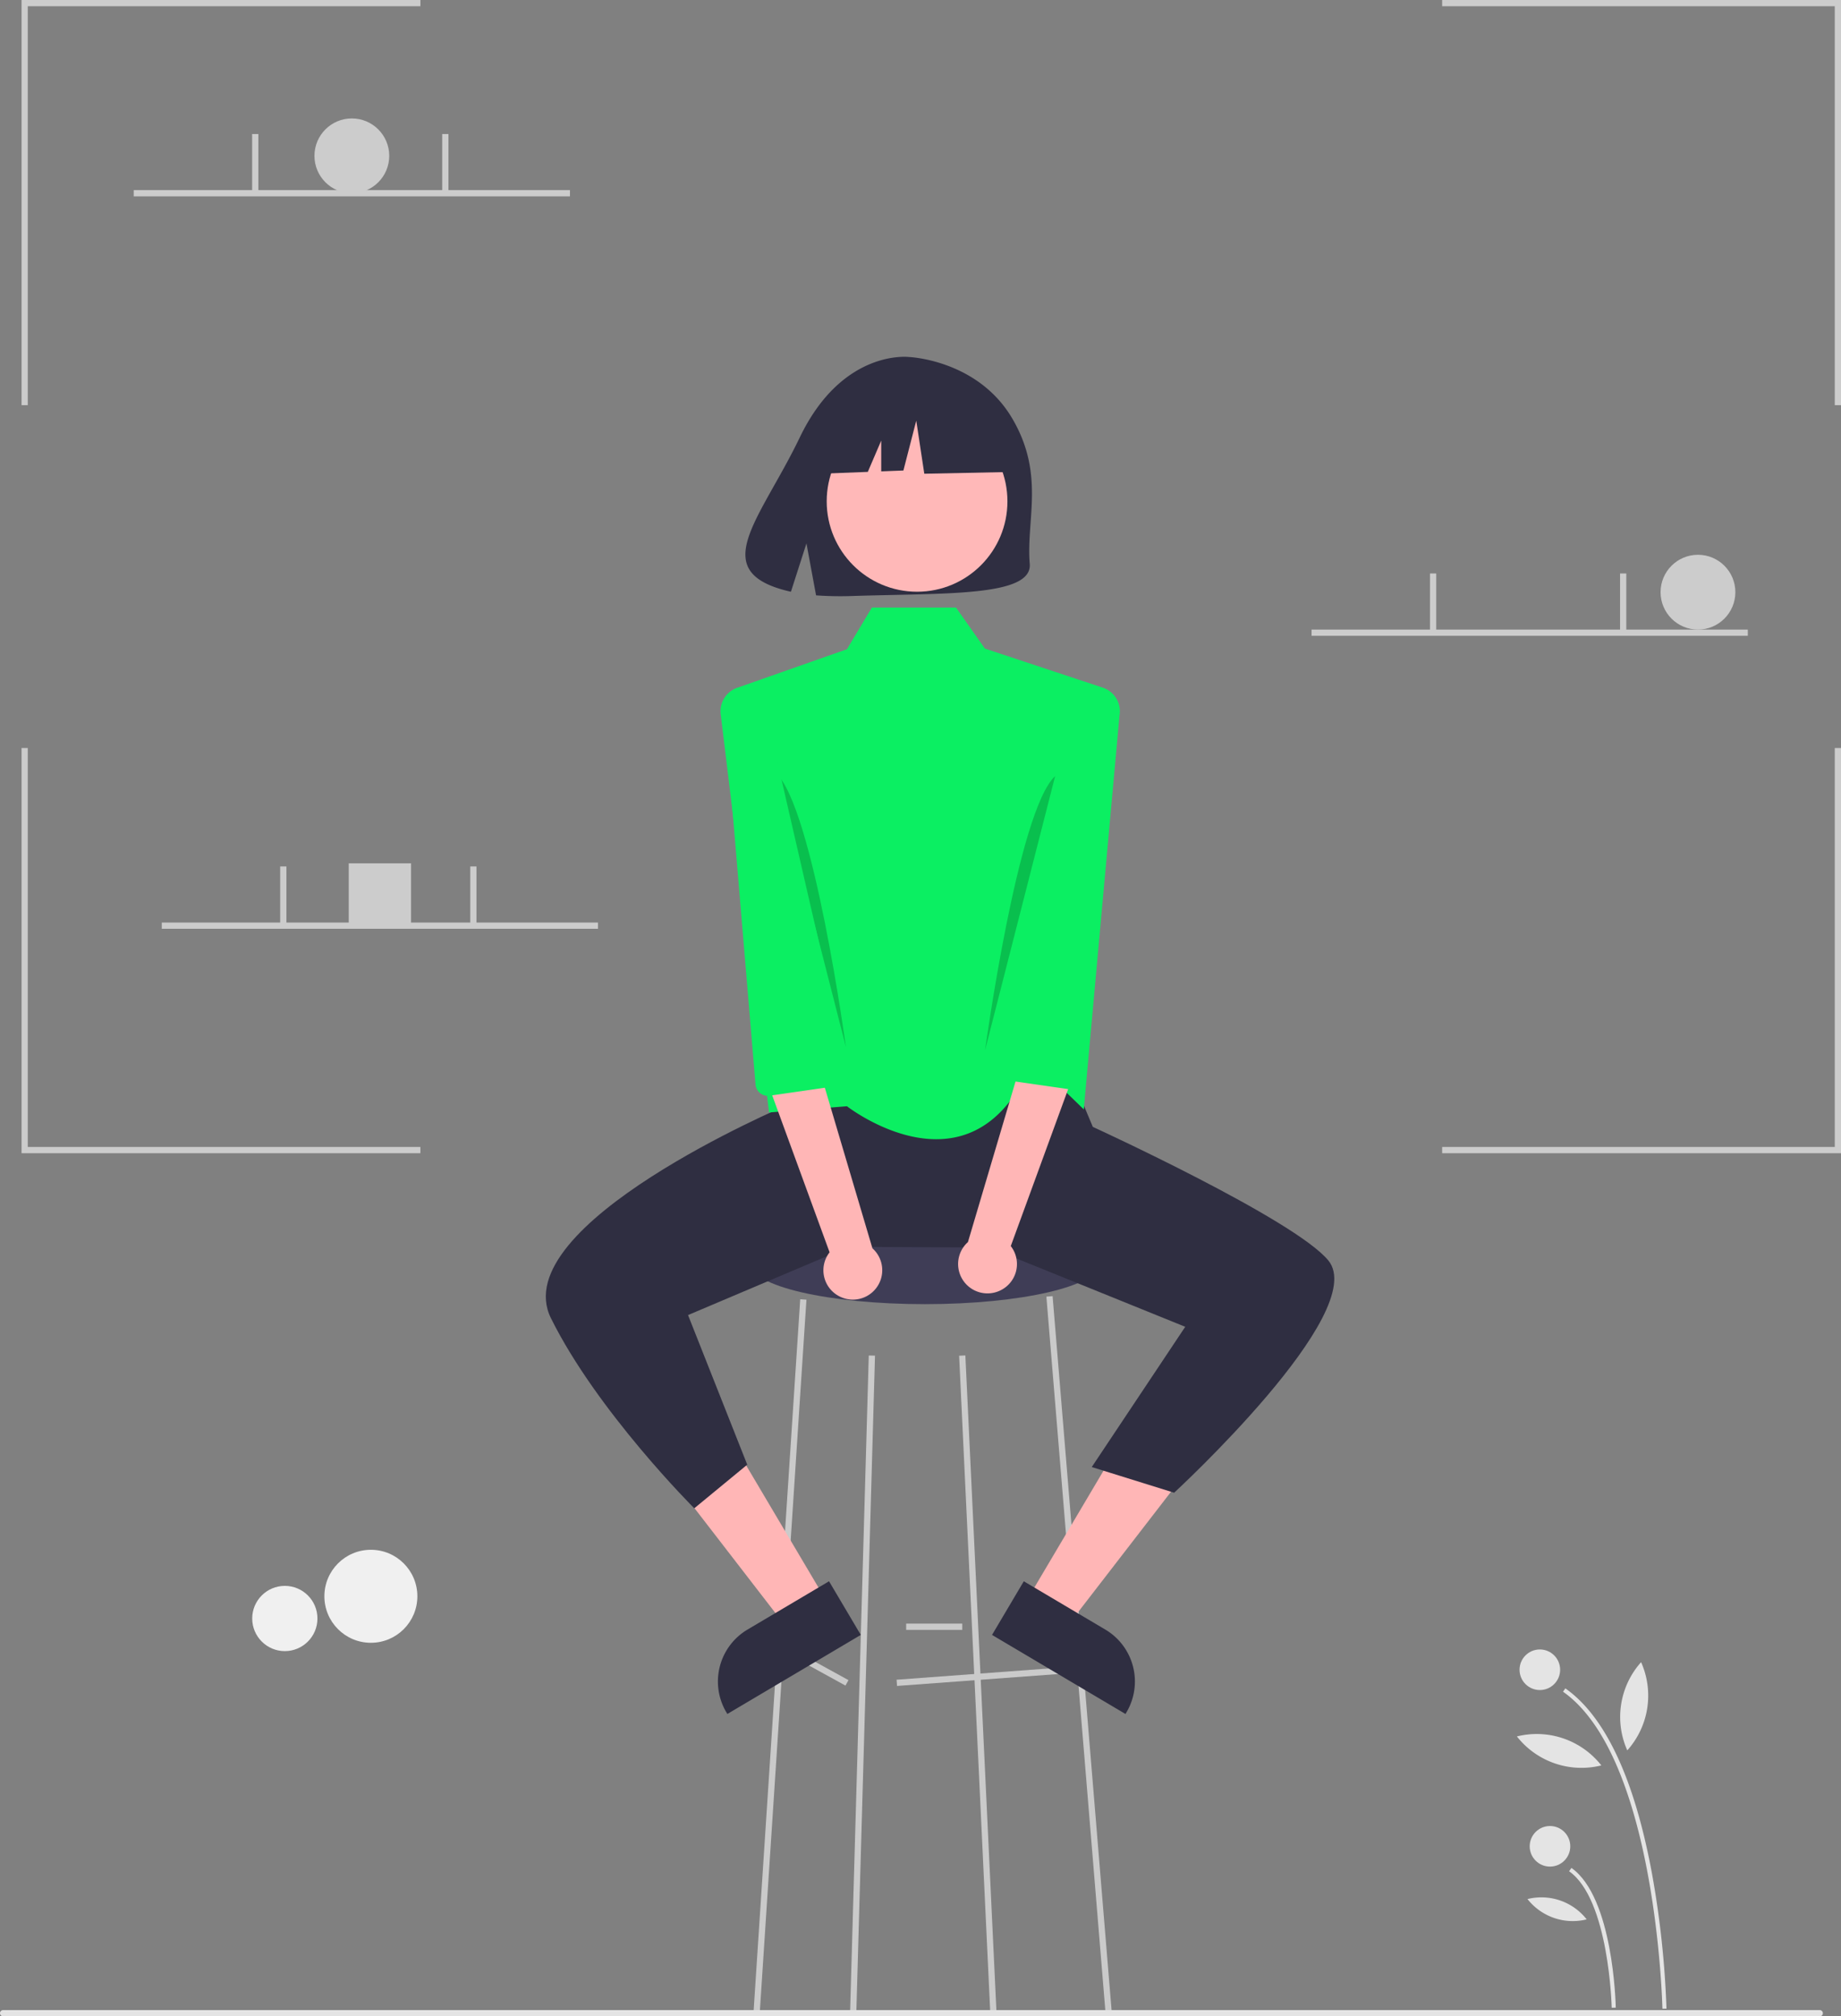 <svg xmlns="http://www.w3.org/2000/svg" xmlns:xlink="http://www.w3.org/1999/xlink" width="590.819" height="646.936" data-name="Layer 1" viewBox="0 0 590.819 646.936"><rect x="0" y="0" width="590.819" height="646.936" fill="#808080" stroke="none"/><circle cx="119.021" cy="512.164" r="14.92" fill="#f0f0f0" style="isolation:isolate"/><circle cx="91.407" cy="519.29" r="10.466" fill="#f0f0f0" style="isolation:isolate"/><circle cx="112.915" cy="50" r="12" fill="#ccc"/><circle cx="544.915" cy="190" r="12" fill="#ccc"/><rect width="20" height="20" x="111.915" y="277" fill="#ccc"/><polygon fill="#ccc" points="8.915 130 6.915 130 6.915 0 134.915 0 134.915 2 8.915 2 8.915 130"/><polygon fill="#ccc" points="590.819 130 588.819 130 588.819 2 462.819 2 462.819 0 590.819 0 590.819 130"/><polygon fill="#ccc" points="8.915 240 6.915 240 6.915 370 134.915 370 134.915 368 8.915 368 8.915 240"/><polygon fill="#ccc" points="590.819 240 588.819 240 588.819 368 462.819 368 462.819 370 590.819 370 590.819 240"/><rect width="140" height="2" x="42.915" y="61" fill="#ccc"/><rect width="2" height="18.5" x="80.915" y="43" fill="#ccc"/><rect width="2" height="18.5" x="141.915" y="43" fill="#ccc"/><rect width="140" height="2" x="420.915" y="202" fill="#ccc"/><rect width="2" height="18.5" x="458.915" y="184" fill="#ccc"/><rect width="2" height="18.5" x="519.915" y="184" fill="#ccc"/><rect width="140" height="2" x="51.915" y="296" fill="#ccc"/><rect width="2" height="18.5" x="89.915" y="278" fill="#ccc"/><rect width="2" height="18.5" x="150.915" y="278" fill="#ccc"/><ellipse cx="296.807" cy="405.436" fill="#3f3d56" rx="56" ry="13"/><rect width="54.148" height="2" x="592.324" y="663.468" fill="#cacaca" transform="translate(-351.906 -79.045) rotate(-4.229)"/><rect width="2" height="22.825" x="565.398" y="649.555" fill="#cacaca" transform="translate(-590.301 712.19) rotate(-61.189)"/><rect width="18" height="2" x="290.807" y="520.936" fill="#cacaca"/><polygon fill="#cacaca" points="243.805 646.004 241.809 645.868 256.809 416.868 258.805 417.004 243.805 646.004"/><polygon fill="#cacaca" points="317.808 645.985 307.808 434.985 309.806 434.887 319.806 645.887 317.808 645.985"/><rect width="2" height="230.783" x="649.898" y="542.076" fill="#cacaca" transform="translate(-356.508 -70.714) rotate(-4.722)"/><polygon fill="#cacaca" points="274.807 645.96 272.807 645.912 278.807 434.912 280.807 434.96 274.807 645.96"/><polygon fill="#ffb6b6" points="265.236 513.691 251.954 521.557 215.29 474.07 234.894 462.459 265.236 513.691"/><path fill="#2f2e41" d="M580.84,651.091l-42.827,25.366-.321-.542a19.375,19.375,0,0,1,6.796-26.543l.001-.001,26.158-15.492Z" transform="translate(-304.591 -126.532)"/><polygon fill="#ffb6b6" points="329.378 513.691 342.66 521.557 379.324 474.07 359.721 462.459 329.378 513.691"/><path fill="#2f2e41" d="M633.149,633.88l26.158,15.492.001.001a19.375,19.375,0,0,1,6.796,26.543l-.321.542-42.827-25.366Z" transform="translate(-304.591 -126.532)"/><path fill="#2f2e41" d="M643.097,459.032s-43.335,30.523-85.517,2.979l-.66,19.201S466.565,519.532,481.398,549.468s46,61,46,61l17-14-19-48,51.682-21.895,45.056.227,62.826,25.429-30,45,26.436,8.239s63-58,49.5-74.5c-10.821-13.225-75.594-42.878-75.594-42.878Z" transform="translate(-304.591 -126.532)"/><path fill="#0bef62" d="M658.177,347.06l-37.509-12.434L611.398,321.468h-27l-8,13.366L541.618,347.06a8,8,0,0,0-5.686,9.047L551.398,483.468l25-2s33.682,26.282,54-4l1.085-15.271,20.915,20.271L663.864,356.107A8,8,0,0,0,658.177,347.06Z" transform="translate(-304.591 -126.532)"/><path fill="#2f2e41" d="M629.38,260.692c-11.09-18.738-33.03-19.612-33.03-19.612s-21.38-2.734-35.095,25.805c-12.783,26.601-30.426,43.284-2.84,49.511l4.983-15.509,3.086,16.663a107.935,107.935,0,0,0,11.803.202c29.542-.954,57.677.279,56.771-10.322C633.853,293.338,640.051,278.722,629.38,260.692Z" transform="translate(-304.591 -126.532)"/><circle cx="294.307" cy="160.855" r="29" fill="#ffb8b8"/><polygon fill="#2f2e41" points="320.886 131.353 299.21 119.999 269.277 124.644 263.084 151.997 278.5 151.404 282.807 141.355 282.807 151.239 289.921 150.965 294.049 134.966 296.63 151.997 321.919 151.481 320.886 131.353"/><path d="M553.58,374.532l22.5,87.991S565.58,385.532,553.58,374.532Z" opacity=".2" transform="translate(-304.591 -126.532)" style="isolation:isolate"/><path d="M620.716,463.523l22.5-87.991C631.216,386.532,620.716,463.523,620.716,463.523Z" opacity=".2" transform="translate(-304.591 -126.532)" style="isolation:isolate"/><path fill="#ffb6b6" d="M625.956,540.393a9.377,9.377,0,0,0,3.016-14.059L649.398,470.468,633.762,462.508l-18.54,62.542A9.428,9.428,0,0,0,625.956,540.393Z" transform="translate(-304.591 -126.532)"/><path fill="#0bef62" d="M645.692,369.035l-22.79,99.102a4,4,0,0,0,2.995,4.733l21.948,3.162a4,4,0,0,0,4.875-3.323L659.398,369.468Z" transform="translate(-304.591 -126.532)"/><path fill="#ffb6b6" d="M573.84,542.393a9.377,9.377,0,0,1-3.016-14.059L550.398,472.468l15.635-7.96,18.54,62.542A9.428,9.428,0,0,1,573.84,542.393Z" transform="translate(-304.591 -126.532)"/><path fill="#0bef62" d="M554.103,371.035l22.79,99.102a4,4,0,0,1-2.995,4.733L551.95,478.032a4,4,0,0,1-4.875-3.323L538.398,371.468Z" transform="translate(-304.591 -126.532)"/><path fill="#e4e4e4" d="M888.591,773.468h-583a1,1,0,0,1,0-2h583a1,1,0,0,1,0,2Z" transform="translate(-304.591 -126.532)"/><path fill="#e4e4e4" d="M806.201,669.311l.748-1.066c12.836,9.013,22.2,29.06,27.831,59.585a302.009,302.009,0,0,1,4.623,43.161l-1.302.025C838.085,770.213,836.187,690.365,806.201,669.311Z" transform="translate(-304.591 -126.532)"/><path fill="#e4e4e4" d="M808.155,726.921l.748-1.066c13.38,9.394,14.194,43.382,14.222,44.824l-1.302.025C821.816,770.359,820.995,735.937,808.155,726.921Z" transform="translate(-304.591 -126.532)"/><circle cx="494.171" cy="535.735" r="6.511" fill="#e4e4e4"/><circle cx="497.427" cy="592.383" r="6.511" fill="#e4e4e4"/><path fill="#e4e4e4" d="M831.255,659.835a26.358,26.358,0,0,1-4.431,28.305,26.358,26.358,0,0,1,4.431-28.305Z" transform="translate(-304.591 -126.532)"/><path fill="#e4e4e4" d="M791.398,683.664a26.358,26.358,0,0,1,27.099,9.295,26.358,26.358,0,0,1-27.099-9.295Z" transform="translate(-304.591 -126.532)"/><path fill="#e4e4e4" d="M794.799,735.842a18.475,18.475,0,0,1,18.995,6.515A18.475,18.475,0,0,1,794.799,735.842Z" transform="translate(-304.591 -126.532)"/></svg>